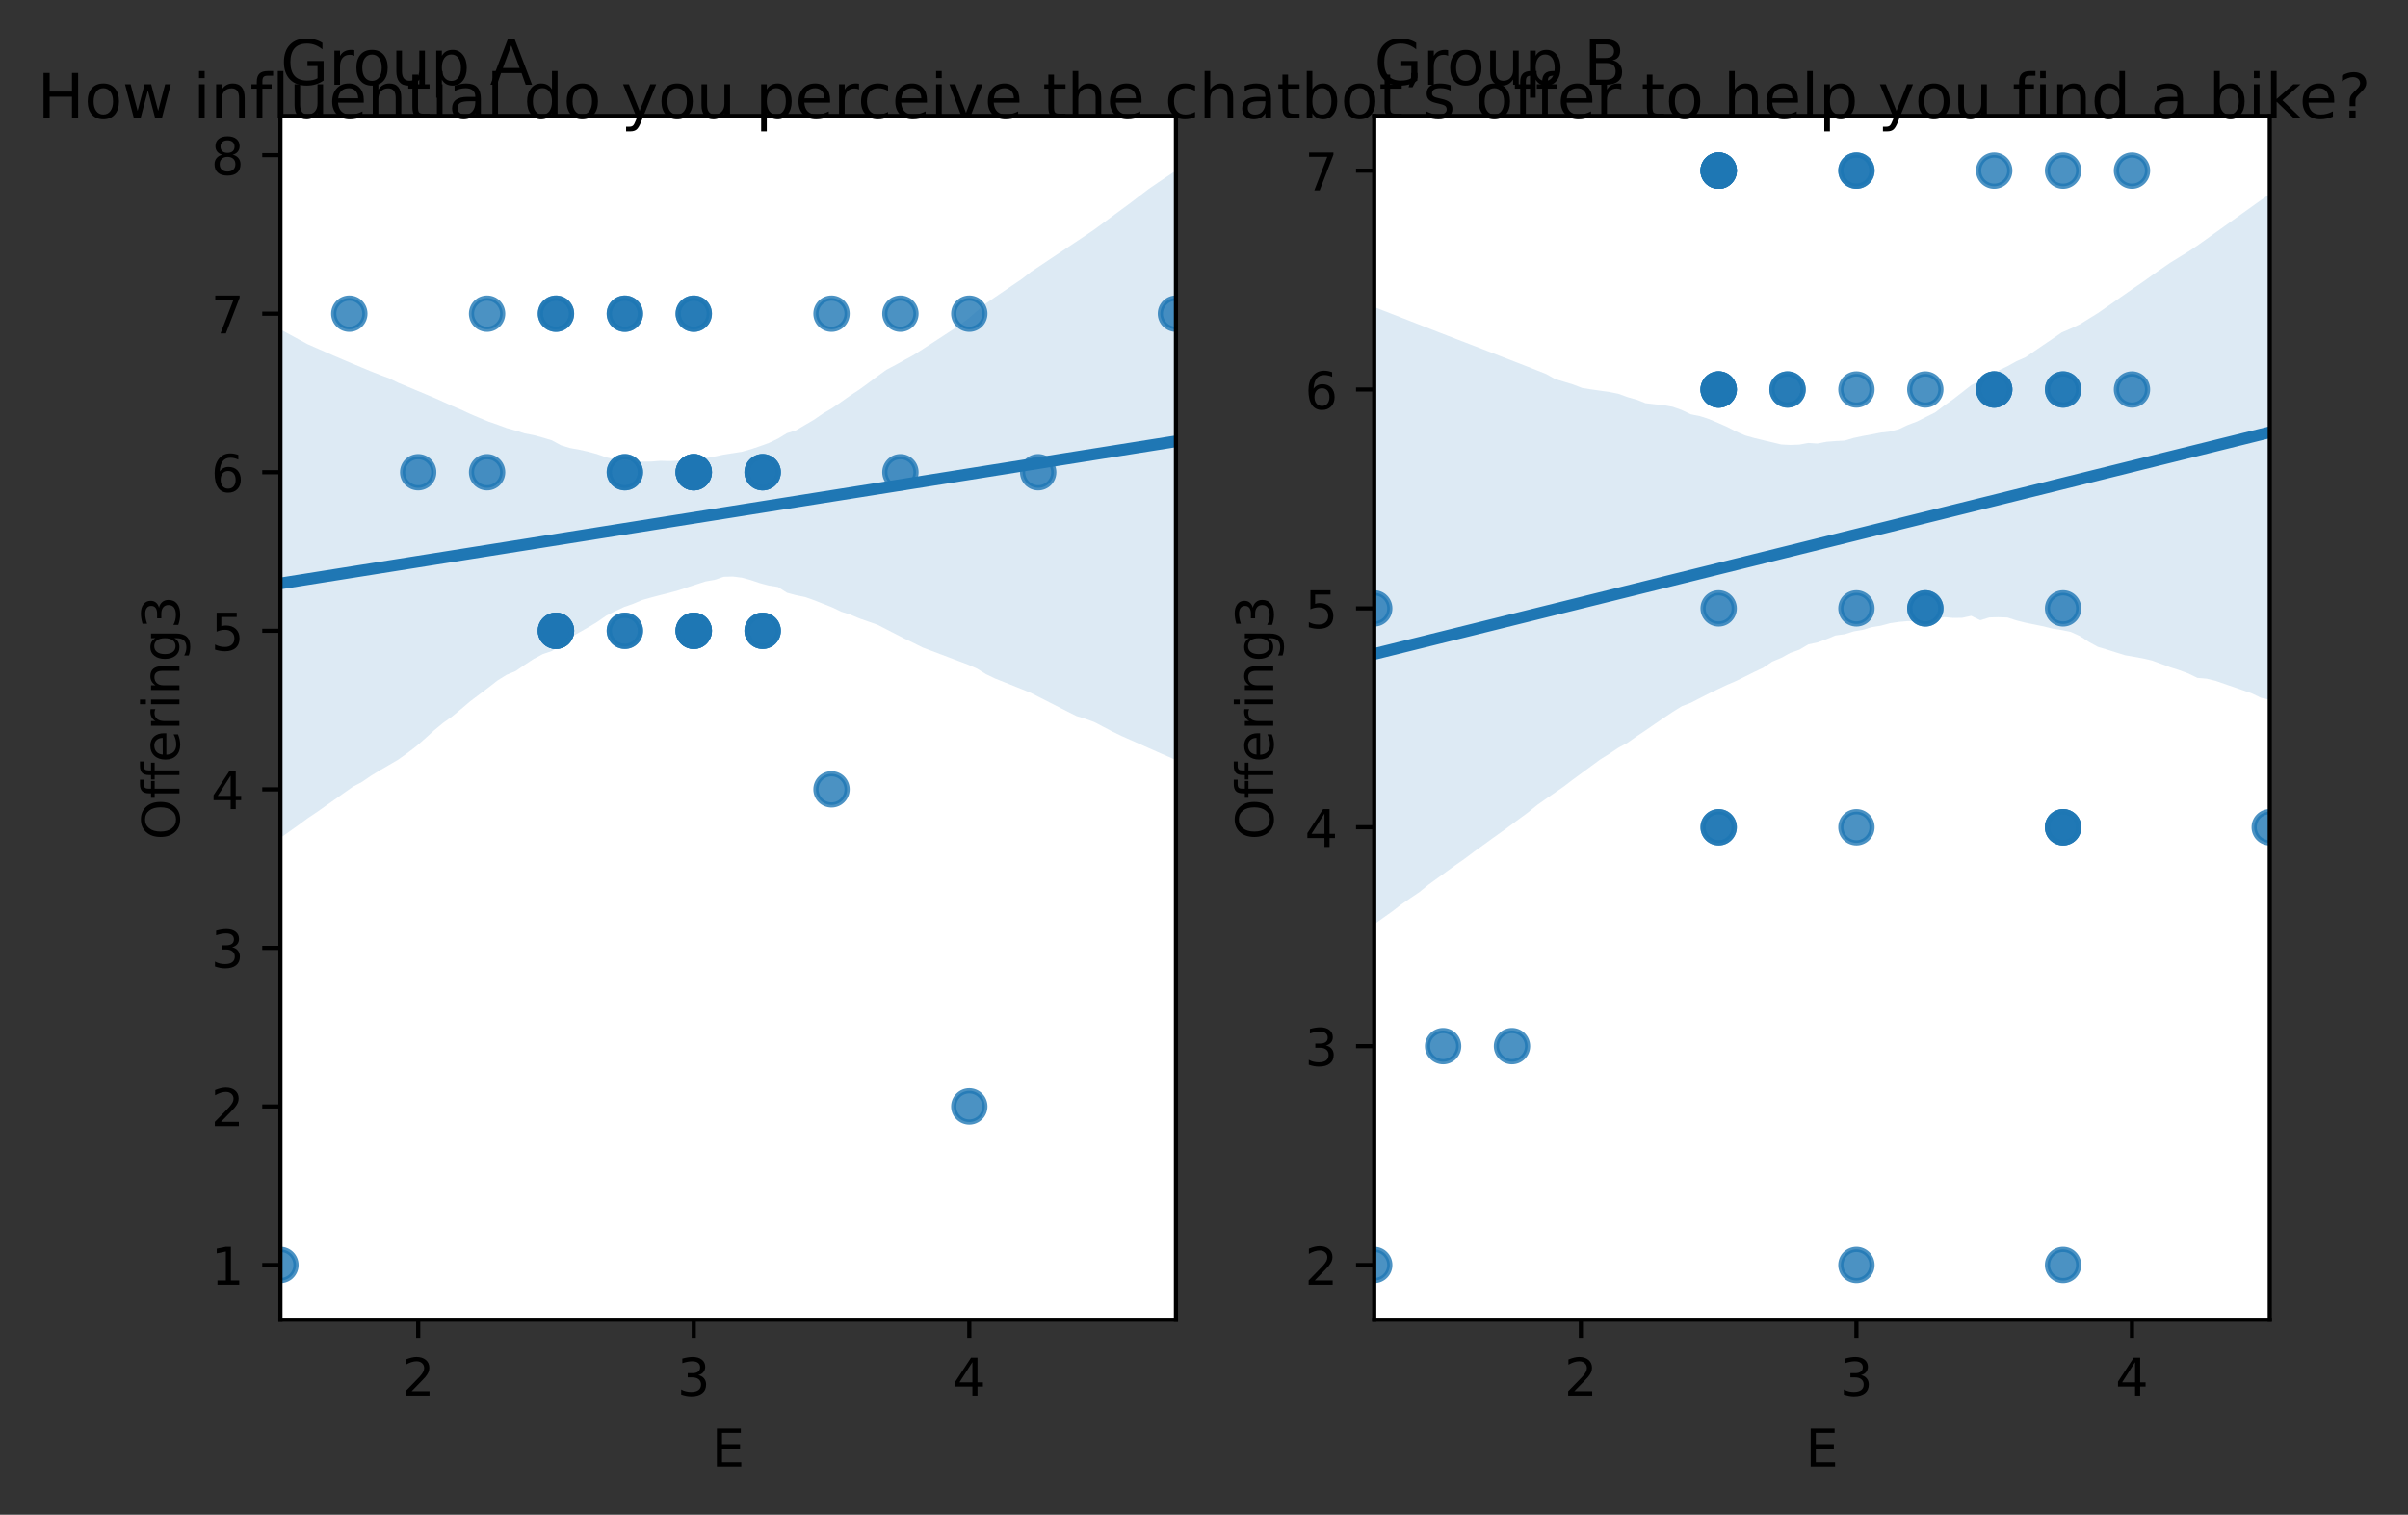 <?xml version="1.0" encoding="utf-8" standalone="no"?>
<!DOCTYPE svg PUBLIC "-//W3C//DTD SVG 1.1//EN"
  "http://www.w3.org/Graphics/SVG/1.1/DTD/svg11.dtd">
<!-- Created with matplotlib (https://matplotlib.org/) -->
<svg height="291.674pt" version="1.1" viewBox="0 0 463.637 291.674" width="463.637pt" xmlns="http://www.w3.org/2000/svg" xmlns:xlink="http://www.w3.org/1999/xlink">
 <rect x="0" y="0" width="463.637" height="291.674" fill="#333333" stroke="none"/>
 <defs>
  <style type="text/css">*{stroke-linecap:butt;stroke-linejoin:round;}</style>
 </defs>
 <g id="figure_1">
  <g id="patch_1">
   <path d="M 0 291.674 
L 463.637 291.674 
L 463.637 0 
L 0 0 
z
" style="fill:none;"/>
  </g>
  <g id="axes_1">
   <g id="patch_2">
    <path d="M 53.993 254.118 
L 226.418 254.118 
L 226.418 22.318 
L 53.993 22.318 
z
" style="fill:#ffffff;"/>
   </g>
   <g id="PathCollection_1">
    <defs>
     <path d="M 0 3 
C 0.796 3 1.559 2.684 2.121 2.121 
C 2.684 1.559 3 0.796 3 0 
C 3 -0.796 2.684 -1.559 2.121 -2.121 
C 1.559 -2.684 0.796 -3 0 -3 
C -0.796 -3 -1.559 -2.684 -2.121 -2.121 
C -2.684 -1.559 -3 -0.796 -3 0 
C -3 0.796 -2.684 1.559 -2.121 2.121 
C -1.559 2.684 -0.796 3 0 3 
z
" id="m614c3cf77a" style="stroke:#1f77b4;stroke-opacity:0.8;"/>
    </defs>
    <g clip-path="url(#p52ee1a70bd)">
     <use style="fill:#1f77b4;fill-opacity:0.8;stroke:#1f77b4;stroke-opacity:0.8;" x="160.101" xlink:href="#m614c3cf77a" y="151.991"/>
     <use style="fill:#1f77b4;fill-opacity:0.8;stroke:#1f77b4;stroke-opacity:0.8;" x="80.52" xlink:href="#m614c3cf77a" y="90.931"/>
     <use style="fill:#1f77b4;fill-opacity:0.8;stroke:#1f77b4;stroke-opacity:0.8;" x="93.784" xlink:href="#m614c3cf77a" y="60.401"/>
     <use style="fill:#1f77b4;fill-opacity:0.8;stroke:#1f77b4;stroke-opacity:0.8;" x="160.101" xlink:href="#m614c3cf77a" y="60.401"/>
     <use style="fill:#1f77b4;fill-opacity:0.8;stroke:#1f77b4;stroke-opacity:0.8;" x="186.628" xlink:href="#m614c3cf77a" y="213.052"/>
     <use style="fill:#1f77b4;fill-opacity:0.8;stroke:#1f77b4;stroke-opacity:0.8;" x="146.838" xlink:href="#m614c3cf77a" y="90.931"/>
     <use style="fill:#1f77b4;fill-opacity:0.8;stroke:#1f77b4;stroke-opacity:0.8;" x="199.892" xlink:href="#m614c3cf77a" y="90.931"/>
     <use style="fill:#1f77b4;fill-opacity:0.8;stroke:#1f77b4;stroke-opacity:0.8;" x="146.838" xlink:href="#m614c3cf77a" y="121.461"/>
     <use style="fill:#1f77b4;fill-opacity:0.8;stroke:#1f77b4;stroke-opacity:0.8;" x="93.784" xlink:href="#m614c3cf77a" y="90.931"/>
     <use style="fill:#1f77b4;fill-opacity:0.8;stroke:#1f77b4;stroke-opacity:0.8;" x="133.574" xlink:href="#m614c3cf77a" y="121.461"/>
     <use style="fill:#1f77b4;fill-opacity:0.8;stroke:#1f77b4;stroke-opacity:0.8;" x="133.574" xlink:href="#m614c3cf77a" y="60.401"/>
     <use style="fill:#1f77b4;fill-opacity:0.8;stroke:#1f77b4;stroke-opacity:0.8;" x="186.628" xlink:href="#m614c3cf77a" y="60.401"/>
     <use style="fill:#1f77b4;fill-opacity:0.8;stroke:#1f77b4;stroke-opacity:0.8;" x="107.047" xlink:href="#m614c3cf77a" y="60.401"/>
     <use style="fill:#1f77b4;fill-opacity:0.8;stroke:#1f77b4;stroke-opacity:0.8;" x="146.838" xlink:href="#m614c3cf77a" y="90.931"/>
     <use style="fill:#1f77b4;fill-opacity:0.8;stroke:#1f77b4;stroke-opacity:0.8;" x="146.838" xlink:href="#m614c3cf77a" y="121.461"/>
     <use style="fill:#1f77b4;fill-opacity:0.8;stroke:#1f77b4;stroke-opacity:0.8;" x="173.365" xlink:href="#m614c3cf77a" y="90.931"/>
     <use style="fill:#1f77b4;fill-opacity:0.8;stroke:#1f77b4;stroke-opacity:0.8;" x="133.574" xlink:href="#m614c3cf77a" y="121.461"/>
     <use style="fill:#1f77b4;fill-opacity:0.8;stroke:#1f77b4;stroke-opacity:0.8;" x="120.311" xlink:href="#m614c3cf77a" y="60.401"/>
     <use style="fill:#1f77b4;fill-opacity:0.8;stroke:#1f77b4;stroke-opacity:0.8;" x="173.365" xlink:href="#m614c3cf77a" y="60.401"/>
     <use style="fill:#1f77b4;fill-opacity:0.8;stroke:#1f77b4;stroke-opacity:0.8;" x="53.993" xlink:href="#m614c3cf77a" y="243.582"/>
     <use style="fill:#1f77b4;fill-opacity:0.8;stroke:#1f77b4;stroke-opacity:0.8;" x="107.047" xlink:href="#m614c3cf77a" y="121.461"/>
     <use style="fill:#1f77b4;fill-opacity:0.8;stroke:#1f77b4;stroke-opacity:0.8;" x="226.418" xlink:href="#m614c3cf77a" y="60.401"/>
     <use style="fill:#1f77b4;fill-opacity:0.8;stroke:#1f77b4;stroke-opacity:0.8;" x="133.574" xlink:href="#m614c3cf77a" y="90.931"/>
     <use style="fill:#1f77b4;fill-opacity:0.8;stroke:#1f77b4;stroke-opacity:0.8;" x="133.574" xlink:href="#m614c3cf77a" y="90.931"/>
     <use style="fill:#1f77b4;fill-opacity:0.8;stroke:#1f77b4;stroke-opacity:0.8;" x="133.574" xlink:href="#m614c3cf77a" y="60.401"/>
     <use style="fill:#1f77b4;fill-opacity:0.8;stroke:#1f77b4;stroke-opacity:0.8;" x="133.574" xlink:href="#m614c3cf77a" y="121.461"/>
     <use style="fill:#1f77b4;fill-opacity:0.8;stroke:#1f77b4;stroke-opacity:0.8;" x="120.311" xlink:href="#m614c3cf77a" y="60.401"/>
     <use style="fill:#1f77b4;fill-opacity:0.8;stroke:#1f77b4;stroke-opacity:0.8;" x="107.047" xlink:href="#m614c3cf77a" y="121.461"/>
     <use style="fill:#1f77b4;fill-opacity:0.8;stroke:#1f77b4;stroke-opacity:0.8;" x="120.311" xlink:href="#m614c3cf77a" y="90.931"/>
     <use style="fill:#1f77b4;fill-opacity:0.8;stroke:#1f77b4;stroke-opacity:0.8;" x="133.574" xlink:href="#m614c3cf77a" y="90.931"/>
     <use style="fill:#1f77b4;fill-opacity:0.8;stroke:#1f77b4;stroke-opacity:0.8;" x="133.574" xlink:href="#m614c3cf77a" y="121.461"/>
     <use style="fill:#1f77b4;fill-opacity:0.8;stroke:#1f77b4;stroke-opacity:0.8;" x="107.047" xlink:href="#m614c3cf77a" y="60.401"/>
     <use style="fill:#1f77b4;fill-opacity:0.8;stroke:#1f77b4;stroke-opacity:0.8;" x="146.838" xlink:href="#m614c3cf77a" y="90.931"/>
     <use style="fill:#1f77b4;fill-opacity:0.8;stroke:#1f77b4;stroke-opacity:0.8;" x="146.838" xlink:href="#m614c3cf77a" y="121.461"/>
     <use style="fill:#1f77b4;fill-opacity:0.8;stroke:#1f77b4;stroke-opacity:0.8;" x="120.311" xlink:href="#m614c3cf77a" y="121.461"/>
     <use style="fill:#1f77b4;fill-opacity:0.8;stroke:#1f77b4;stroke-opacity:0.8;" x="120.311" xlink:href="#m614c3cf77a" y="121.461"/>
     <use style="fill:#1f77b4;fill-opacity:0.8;stroke:#1f77b4;stroke-opacity:0.8;" x="107.047" xlink:href="#m614c3cf77a" y="121.461"/>
     <use style="fill:#1f77b4;fill-opacity:0.8;stroke:#1f77b4;stroke-opacity:0.8;" x="133.574" xlink:href="#m614c3cf77a" y="90.931"/>
     <use style="fill:#1f77b4;fill-opacity:0.8;stroke:#1f77b4;stroke-opacity:0.8;" x="120.311" xlink:href="#m614c3cf77a" y="90.931"/>
     <use style="fill:#1f77b4;fill-opacity:0.8;stroke:#1f77b4;stroke-opacity:0.8;" x="107.047" xlink:href="#m614c3cf77a" y="121.461"/>
     <use style="fill:#1f77b4;fill-opacity:0.8;stroke:#1f77b4;stroke-opacity:0.8;" x="67.257" xlink:href="#m614c3cf77a" y="60.401"/>
    </g>
   </g>
   <g id="PolyCollection_1">
    <path clip-path="url(#p52ee1a70bd)" d="M 53.993 63.428 
L 53.993 161.332 
L 55.735 160.097 
L 57.477 158.86 
L 59.218 157.569 
L 60.96 156.404 
L 62.702 155.177 
L 64.443 153.951 
L 66.185 152.724 
L 67.927 151.491 
L 69.668 150.577 
L 71.41 149.384 
L 73.152 148.318 
L 74.893 147.31 
L 76.635 146.291 
L 78.377 145.047 
L 80.118 143.721 
L 81.86 142.202 
L 83.602 140.62 
L 85.343 139.178 
L 87.085 137.941 
L 88.827 136.491 
L 90.568 135.01 
L 92.31 133.701 
L 94.052 132.39 
L 95.793 131.031 
L 97.535 129.945 
L 99.277 129.221 
L 101.018 128.02 
L 102.76 126.879 
L 104.502 125.956 
L 106.243 125.365 
L 107.985 124.229 
L 109.727 122.787 
L 111.468 121.815 
L 113.21 120.825 
L 114.952 119.777 
L 116.693 118.566 
L 118.435 117.696 
L 120.177 116.874 
L 121.918 116.264 
L 123.66 115.529 
L 125.402 115.043 
L 127.143 114.583 
L 128.885 114.144 
L 130.627 113.664 
L 132.368 113.083 
L 134.11 112.522 
L 135.852 111.957 
L 137.593 111.654 
L 139.335 111.063 
L 141.077 111.009 
L 142.818 111.23 
L 144.56 111.7 
L 146.302 112.289 
L 148.043 112.749 
L 149.785 113.023 
L 151.527 114.133 
L 153.268 114.605 
L 155.01 114.957 
L 156.752 115.573 
L 158.493 116.263 
L 160.235 116.951 
L 161.977 117.786 
L 163.718 118.338 
L 165.46 119.073 
L 167.202 119.682 
L 168.943 120.293 
L 170.685 121.184 
L 172.427 122.083 
L 174.168 122.977 
L 175.91 123.809 
L 177.652 124.677 
L 179.393 125.338 
L 181.135 125.996 
L 182.877 126.655 
L 184.618 127.313 
L 186.36 127.969 
L 188.102 128.732 
L 189.843 129.811 
L 191.585 130.647 
L 193.327 131.344 
L 195.068 132.04 
L 196.81 132.735 
L 198.552 133.454 
L 200.293 134.342 
L 202.035 135.23 
L 203.777 136.118 
L 205.518 137.006 
L 207.26 137.88 
L 209.002 138.417 
L 210.743 139.058 
L 212.485 139.972 
L 214.227 140.887 
L 215.968 141.728 
L 217.71 142.501 
L 219.452 143.274 
L 221.193 144.045 
L 222.935 144.814 
L 224.677 145.584 
L 226.418 146.354 
L 226.418 32.854 
L 226.418 32.854 
L 224.677 34.005 
L 222.935 35.176 
L 221.193 36.366 
L 219.452 37.691 
L 217.71 39.03 
L 215.968 40.314 
L 214.227 41.598 
L 212.485 42.882 
L 210.743 44.162 
L 209.002 45.348 
L 207.26 46.513 
L 205.518 47.668 
L 203.777 48.824 
L 202.035 49.986 
L 200.293 51.148 
L 198.552 52.31 
L 196.81 53.665 
L 195.068 54.85 
L 193.327 56.036 
L 191.585 57.221 
L 189.843 58.414 
L 188.102 59.906 
L 186.36 61.406 
L 184.618 62.7 
L 182.877 63.836 
L 181.135 64.972 
L 179.393 66.108 
L 177.652 67.244 
L 175.91 68.353 
L 174.168 69.301 
L 172.427 70.273 
L 170.685 71.188 
L 168.943 72.443 
L 167.202 73.737 
L 165.46 75.009 
L 163.718 76.151 
L 161.977 77.382 
L 160.235 78.574 
L 158.493 79.603 
L 156.752 80.805 
L 155.01 81.825 
L 153.268 82.861 
L 151.527 83.403 
L 149.785 84.462 
L 148.043 85.293 
L 146.302 85.922 
L 144.56 86.508 
L 142.818 86.998 
L 141.077 87.267 
L 139.335 87.545 
L 137.593 87.901 
L 135.852 88.222 
L 134.11 88.392 
L 132.368 88.56 
L 130.627 88.7 
L 128.885 88.773 
L 127.143 88.728 
L 125.402 88.872 
L 123.66 88.883 
L 121.918 88.95 
L 120.177 88.673 
L 118.435 88.428 
L 116.693 88.06 
L 114.952 87.441 
L 113.21 86.966 
L 111.468 86.578 
L 109.727 86.269 
L 107.985 85.73 
L 106.243 84.778 
L 104.502 84.259 
L 102.76 83.788 
L 101.018 83.446 
L 99.277 82.908 
L 97.535 82.424 
L 95.793 81.78 
L 94.052 81.175 
L 92.31 80.459 
L 90.568 79.718 
L 88.827 78.901 
L 87.085 78.17 
L 85.343 77.377 
L 83.602 76.599 
L 81.86 75.867 
L 80.118 75.137 
L 78.377 74.409 
L 76.635 73.683 
L 74.893 72.826 
L 73.152 72.181 
L 71.41 71.496 
L 69.668 70.774 
L 67.927 70.042 
L 66.185 69.309 
L 64.443 68.56 
L 62.702 67.796 
L 60.96 67.033 
L 59.218 66.27 
L 57.477 65.323 
L 55.735 64.376 
L 53.993 63.428 
z
" style="fill:#1f77b4;fill-opacity:0.15;"/>
   </g>
   <g id="matplotlib.axis_1">
    <g id="xtick_1">
     <g id="line2d_1">
      <defs>
       <path d="M 0 0 
L 0 3.5 
" id="m3bb482b2cb" style="stroke:#000000;stroke-width:0.8;"/>
      </defs>
      <g>
       <use style="stroke:#000000;stroke-width:0.8;" x="80.52" xlink:href="#m3bb482b2cb" y="254.118"/>
      </g>
     </g>
     <g id="text_1">
      <!-- 2 -->
      <g transform="translate(77.339 268.717)scale(0.1 -0.1)">
       <defs>
        <path d="M 19.188 8.297 
L 53.609 8.297 
L 53.609 0 
L 7.328 0 
L 7.328 8.297 
Q 12.938 14.109 22.625 23.891 
Q 32.328 33.688 34.812 36.531 
Q 39.547 41.844 41.422 45.531 
Q 43.312 49.219 43.312 52.781 
Q 43.312 58.594 39.234 62.25 
Q 35.156 65.922 28.609 65.922 
Q 23.969 65.922 18.812 64.312 
Q 13.672 62.703 7.812 59.422 
L 7.812 69.391 
Q 13.766 71.781 18.938 73 
Q 24.125 74.219 28.422 74.219 
Q 39.75 74.219 46.484 68.547 
Q 53.219 62.891 53.219 53.422 
Q 53.219 48.922 51.531 44.891 
Q 49.859 40.875 45.406 35.406 
Q 44.188 33.984 37.641 27.219 
Q 31.109 20.453 19.188 8.297 
z
" id="DejaVuSans-50"/>
       </defs>
       <use xlink:href="#DejaVuSans-50"/>
      </g>
     </g>
    </g>
    <g id="xtick_2">
     <g id="line2d_2">
      <g>
       <use style="stroke:#000000;stroke-width:0.8;" x="133.574" xlink:href="#m3bb482b2cb" y="254.118"/>
      </g>
     </g>
     <g id="text_2">
      <!-- 3 -->
      <g transform="translate(130.393 268.717)scale(0.1 -0.1)">
       <defs>
        <path d="M 40.578 39.312 
Q 47.656 37.797 51.625 33 
Q 55.609 28.219 55.609 21.188 
Q 55.609 10.406 48.188 4.484 
Q 40.766 -1.422 27.094 -1.422 
Q 22.516 -1.422 17.656 -0.516 
Q 12.797 0.391 7.625 2.203 
L 7.625 11.719 
Q 11.719 9.328 16.594 8.109 
Q 21.484 6.891 26.812 6.891 
Q 36.078 6.891 40.938 10.547 
Q 45.797 14.203 45.797 21.188 
Q 45.797 27.641 41.281 31.266 
Q 36.766 34.906 28.719 34.906 
L 20.219 34.906 
L 20.219 43.016 
L 29.109 43.016 
Q 36.375 43.016 40.234 45.922 
Q 44.094 48.828 44.094 54.297 
Q 44.094 59.906 40.109 62.906 
Q 36.141 65.922 28.719 65.922 
Q 24.656 65.922 20.016 65.031 
Q 15.375 64.156 9.812 62.312 
L 9.812 71.094 
Q 15.438 72.656 20.344 73.438 
Q 25.25 74.219 29.594 74.219 
Q 40.828 74.219 47.359 69.109 
Q 53.906 64.016 53.906 55.328 
Q 53.906 49.266 50.438 45.094 
Q 46.969 40.922 40.578 39.312 
z
" id="DejaVuSans-51"/>
       </defs>
       <use xlink:href="#DejaVuSans-51"/>
      </g>
     </g>
    </g>
    <g id="xtick_3">
     <g id="line2d_3">
      <g>
       <use style="stroke:#000000;stroke-width:0.8;" x="186.628" xlink:href="#m3bb482b2cb" y="254.118"/>
      </g>
     </g>
     <g id="text_3">
      <!-- 4 -->
      <g transform="translate(183.447 268.717)scale(0.1 -0.1)">
       <defs>
        <path d="M 37.797 64.312 
L 12.891 25.391 
L 37.797 25.391 
z
M 35.203 72.906 
L 47.609 72.906 
L 47.609 25.391 
L 58.016 25.391 
L 58.016 17.188 
L 47.609 17.188 
L 47.609 0 
L 37.797 0 
L 37.797 17.188 
L 4.891 17.188 
L 4.891 26.703 
z
" id="DejaVuSans-52"/>
       </defs>
       <use xlink:href="#DejaVuSans-52"/>
      </g>
     </g>
    </g>
    <g id="text_4">
     <!-- E -->
     <g transform="translate(137.047 282.395)scale(0.1 -0.1)">
      <defs>
       <path d="M 9.812 72.906 
L 55.906 72.906 
L 55.906 64.594 
L 19.672 64.594 
L 19.672 43.016 
L 54.391 43.016 
L 54.391 34.719 
L 19.672 34.719 
L 19.672 8.297 
L 56.781 8.297 
L 56.781 0 
L 9.812 0 
z
" id="DejaVuSans-69"/>
      </defs>
      <use xlink:href="#DejaVuSans-69"/>
     </g>
    </g>
   </g>
   <g id="matplotlib.axis_2">
    <g id="ytick_1">
     <g id="line2d_4">
      <defs>
       <path d="M 0 0 
L -3.5 0 
" id="m29b4e1530c" style="stroke:#000000;stroke-width:0.8;"/>
      </defs>
      <g>
       <use style="stroke:#000000;stroke-width:0.8;" x="53.993" xlink:href="#m29b4e1530c" y="243.582"/>
      </g>
     </g>
     <g id="text_5">
      <!-- 1 -->
      <g transform="translate(40.631 247.381)scale(0.1 -0.1)">
       <defs>
        <path d="M 12.406 8.297 
L 28.516 8.297 
L 28.516 63.922 
L 10.984 60.406 
L 10.984 69.391 
L 28.422 72.906 
L 38.281 72.906 
L 38.281 8.297 
L 54.391 8.297 
L 54.391 0 
L 12.406 0 
z
" id="DejaVuSans-49"/>
       </defs>
       <use xlink:href="#DejaVuSans-49"/>
      </g>
     </g>
    </g>
    <g id="ytick_2">
     <g id="line2d_5">
      <g>
       <use style="stroke:#000000;stroke-width:0.8;" x="53.993" xlink:href="#m29b4e1530c" y="213.052"/>
      </g>
     </g>
     <g id="text_6">
      <!-- 2 -->
      <g transform="translate(40.631 216.851)scale(0.1 -0.1)">
       <use xlink:href="#DejaVuSans-50"/>
      </g>
     </g>
    </g>
    <g id="ytick_3">
     <g id="line2d_6">
      <g>
       <use style="stroke:#000000;stroke-width:0.8;" x="53.993" xlink:href="#m29b4e1530c" y="182.522"/>
      </g>
     </g>
     <g id="text_7">
      <!-- 3 -->
      <g transform="translate(40.631 186.321)scale(0.1 -0.1)">
       <use xlink:href="#DejaVuSans-51"/>
      </g>
     </g>
    </g>
    <g id="ytick_4">
     <g id="line2d_7">
      <g>
       <use style="stroke:#000000;stroke-width:0.8;" x="53.993" xlink:href="#m29b4e1530c" y="151.991"/>
      </g>
     </g>
     <g id="text_8">
      <!-- 4 -->
      <g transform="translate(40.631 155.791)scale(0.1 -0.1)">
       <use xlink:href="#DejaVuSans-52"/>
      </g>
     </g>
    </g>
    <g id="ytick_5">
     <g id="line2d_8">
      <g>
       <use style="stroke:#000000;stroke-width:0.8;" x="53.993" xlink:href="#m29b4e1530c" y="121.461"/>
      </g>
     </g>
     <g id="text_9">
      <!-- 5 -->
      <g transform="translate(40.631 125.261)scale(0.1 -0.1)">
       <defs>
        <path d="M 10.797 72.906 
L 49.516 72.906 
L 49.516 64.594 
L 19.828 64.594 
L 19.828 46.734 
Q 21.969 47.469 24.109 47.828 
Q 26.266 48.188 28.422 48.188 
Q 40.625 48.188 47.75 41.5 
Q 54.891 34.812 54.891 23.391 
Q 54.891 11.625 47.562 5.094 
Q 40.234 -1.422 26.906 -1.422 
Q 22.312 -1.422 17.547 -0.641 
Q 12.797 0.141 7.719 1.703 
L 7.719 11.625 
Q 12.109 9.234 16.797 8.062 
Q 21.484 6.891 26.703 6.891 
Q 35.156 6.891 40.078 11.328 
Q 45.016 15.766 45.016 23.391 
Q 45.016 31 40.078 35.438 
Q 35.156 39.891 26.703 39.891 
Q 22.75 39.891 18.812 39.016 
Q 14.891 38.141 10.797 36.281 
z
" id="DejaVuSans-53"/>
       </defs>
       <use xlink:href="#DejaVuSans-53"/>
      </g>
     </g>
    </g>
    <g id="ytick_6">
     <g id="line2d_9">
      <g>
       <use style="stroke:#000000;stroke-width:0.8;" x="53.993" xlink:href="#m29b4e1530c" y="90.931"/>
      </g>
     </g>
     <g id="text_10">
      <!-- 6 -->
      <g transform="translate(40.631 94.73)scale(0.1 -0.1)">
       <defs>
        <path d="M 33.016 40.375 
Q 26.375 40.375 22.484 35.828 
Q 18.609 31.297 18.609 23.391 
Q 18.609 15.531 22.484 10.953 
Q 26.375 6.391 33.016 6.391 
Q 39.656 6.391 43.531 10.953 
Q 47.406 15.531 47.406 23.391 
Q 47.406 31.297 43.531 35.828 
Q 39.656 40.375 33.016 40.375 
z
M 52.594 71.297 
L 52.594 62.312 
Q 48.875 64.062 45.094 64.984 
Q 41.312 65.922 37.594 65.922 
Q 27.828 65.922 22.672 59.328 
Q 17.531 52.734 16.797 39.406 
Q 19.672 43.656 24.016 45.922 
Q 28.375 48.188 33.594 48.188 
Q 44.578 48.188 50.953 41.516 
Q 57.328 34.859 57.328 23.391 
Q 57.328 12.156 50.688 5.359 
Q 44.047 -1.422 33.016 -1.422 
Q 20.359 -1.422 13.672 8.266 
Q 6.984 17.969 6.984 36.375 
Q 6.984 53.656 15.188 63.938 
Q 23.391 74.219 37.203 74.219 
Q 40.922 74.219 44.703 73.484 
Q 48.484 72.75 52.594 71.297 
z
" id="DejaVuSans-54"/>
       </defs>
       <use xlink:href="#DejaVuSans-54"/>
      </g>
     </g>
    </g>
    <g id="ytick_7">
     <g id="line2d_10">
      <g>
       <use style="stroke:#000000;stroke-width:0.8;" x="53.993" xlink:href="#m29b4e1530c" y="60.401"/>
      </g>
     </g>
     <g id="text_11">
      <!-- 7 -->
      <g transform="translate(40.631 64.2)scale(0.1 -0.1)">
       <defs>
        <path d="M 8.203 72.906 
L 55.078 72.906 
L 55.078 68.703 
L 28.609 0 
L 18.312 0 
L 43.219 64.594 
L 8.203 64.594 
z
" id="DejaVuSans-55"/>
       </defs>
       <use xlink:href="#DejaVuSans-55"/>
      </g>
     </g>
    </g>
    <g id="ytick_8">
     <g id="line2d_11">
      <g>
       <use style="stroke:#000000;stroke-width:0.8;" x="53.993" xlink:href="#m29b4e1530c" y="29.871"/>
      </g>
     </g>
     <g id="text_12">
      <!-- 8 -->
      <g transform="translate(40.631 33.67)scale(0.1 -0.1)">
       <defs>
        <path d="M 31.781 34.625 
Q 24.75 34.625 20.719 30.859 
Q 16.703 27.094 16.703 20.516 
Q 16.703 13.922 20.719 10.156 
Q 24.75 6.391 31.781 6.391 
Q 38.812 6.391 42.859 10.172 
Q 46.922 13.969 46.922 20.516 
Q 46.922 27.094 42.891 30.859 
Q 38.875 34.625 31.781 34.625 
z
M 21.922 38.812 
Q 15.578 40.375 12.031 44.719 
Q 8.5 49.078 8.5 55.328 
Q 8.5 64.062 14.719 69.141 
Q 20.953 74.219 31.781 74.219 
Q 42.672 74.219 48.875 69.141 
Q 55.078 64.062 55.078 55.328 
Q 55.078 49.078 51.531 44.719 
Q 48 40.375 41.703 38.812 
Q 48.828 37.156 52.797 32.312 
Q 56.781 27.484 56.781 20.516 
Q 56.781 9.906 50.312 4.234 
Q 43.844 -1.422 31.781 -1.422 
Q 19.734 -1.422 13.25 4.234 
Q 6.781 9.906 6.781 20.516 
Q 6.781 27.484 10.781 32.312 
Q 14.797 37.156 21.922 38.812 
z
M 18.312 54.391 
Q 18.312 48.734 21.844 45.562 
Q 25.391 42.391 31.781 42.391 
Q 38.141 42.391 41.719 45.562 
Q 45.312 48.734 45.312 54.391 
Q 45.312 60.062 41.719 63.234 
Q 38.141 66.406 31.781 66.406 
Q 25.391 66.406 21.844 63.234 
Q 18.312 60.062 18.312 54.391 
z
" id="DejaVuSans-56"/>
       </defs>
       <use xlink:href="#DejaVuSans-56"/>
      </g>
     </g>
    </g>
    <g id="text_13">
     <!-- Offering3 -->
     <g transform="translate(34.551 161.72)rotate(-90)scale(0.1 -0.1)">
      <defs>
       <path d="M 39.406 66.219 
Q 28.656 66.219 22.328 58.203 
Q 16.016 50.203 16.016 36.375 
Q 16.016 22.609 22.328 14.594 
Q 28.656 6.594 39.406 6.594 
Q 50.141 6.594 56.422 14.594 
Q 62.703 22.609 62.703 36.375 
Q 62.703 50.203 56.422 58.203 
Q 50.141 66.219 39.406 66.219 
z
M 39.406 74.219 
Q 54.734 74.219 63.906 63.938 
Q 73.094 53.656 73.094 36.375 
Q 73.094 19.141 63.906 8.859 
Q 54.734 -1.422 39.406 -1.422 
Q 24.031 -1.422 14.812 8.828 
Q 5.609 19.094 5.609 36.375 
Q 5.609 53.656 14.812 63.938 
Q 24.031 74.219 39.406 74.219 
z
" id="DejaVuSans-79"/>
       <path d="M 37.109 75.984 
L 37.109 68.5 
L 28.516 68.5 
Q 23.688 68.5 21.797 66.547 
Q 19.922 64.594 19.922 59.516 
L 19.922 54.688 
L 34.719 54.688 
L 34.719 47.703 
L 19.922 47.703 
L 19.922 0 
L 10.891 0 
L 10.891 47.703 
L 2.297 47.703 
L 2.297 54.688 
L 10.891 54.688 
L 10.891 58.5 
Q 10.891 67.625 15.141 71.797 
Q 19.391 75.984 28.609 75.984 
z
" id="DejaVuSans-102"/>
       <path d="M 56.203 29.594 
L 56.203 25.203 
L 14.891 25.203 
Q 15.484 15.922 20.484 11.062 
Q 25.484 6.203 34.422 6.203 
Q 39.594 6.203 44.453 7.469 
Q 49.312 8.734 54.109 11.281 
L 54.109 2.781 
Q 49.266 0.734 44.188 -0.344 
Q 39.109 -1.422 33.891 -1.422 
Q 20.797 -1.422 13.156 6.188 
Q 5.516 13.812 5.516 26.812 
Q 5.516 40.234 12.766 48.109 
Q 20.016 56 32.328 56 
Q 43.359 56 49.781 48.891 
Q 56.203 41.797 56.203 29.594 
z
M 47.219 32.234 
Q 47.125 39.594 43.094 43.984 
Q 39.062 48.391 32.422 48.391 
Q 24.906 48.391 20.391 44.141 
Q 15.875 39.891 15.188 32.172 
z
" id="DejaVuSans-101"/>
       <path d="M 41.109 46.297 
Q 39.594 47.172 37.812 47.578 
Q 36.031 48 33.891 48 
Q 26.266 48 22.188 43.047 
Q 18.109 38.094 18.109 28.812 
L 18.109 0 
L 9.078 0 
L 9.078 54.688 
L 18.109 54.688 
L 18.109 46.188 
Q 20.953 51.172 25.484 53.578 
Q 30.031 56 36.531 56 
Q 37.453 56 38.578 55.875 
Q 39.703 55.766 41.062 55.516 
z
" id="DejaVuSans-114"/>
       <path d="M 9.422 54.688 
L 18.406 54.688 
L 18.406 0 
L 9.422 0 
z
M 9.422 75.984 
L 18.406 75.984 
L 18.406 64.594 
L 9.422 64.594 
z
" id="DejaVuSans-105"/>
       <path d="M 54.891 33.016 
L 54.891 0 
L 45.906 0 
L 45.906 32.719 
Q 45.906 40.484 42.875 44.328 
Q 39.844 48.188 33.797 48.188 
Q 26.516 48.188 22.312 43.547 
Q 18.109 38.922 18.109 30.906 
L 18.109 0 
L 9.078 0 
L 9.078 54.688 
L 18.109 54.688 
L 18.109 46.188 
Q 21.344 51.125 25.703 53.562 
Q 30.078 56 35.797 56 
Q 45.219 56 50.047 50.172 
Q 54.891 44.344 54.891 33.016 
z
" id="DejaVuSans-110"/>
       <path d="M 45.406 27.984 
Q 45.406 37.75 41.375 43.109 
Q 37.359 48.484 30.078 48.484 
Q 22.859 48.484 18.828 43.109 
Q 14.797 37.75 14.797 27.984 
Q 14.797 18.266 18.828 12.891 
Q 22.859 7.516 30.078 7.516 
Q 37.359 7.516 41.375 12.891 
Q 45.406 18.266 45.406 27.984 
z
M 54.391 6.781 
Q 54.391 -7.172 48.188 -13.984 
Q 42 -20.797 29.203 -20.797 
Q 24.469 -20.797 20.266 -20.094 
Q 16.062 -19.391 12.109 -17.922 
L 12.109 -9.188 
Q 16.062 -11.328 19.922 -12.344 
Q 23.781 -13.375 27.781 -13.375 
Q 36.625 -13.375 41.016 -8.766 
Q 45.406 -4.156 45.406 5.172 
L 45.406 9.625 
Q 42.625 4.781 38.281 2.391 
Q 33.938 0 27.875 0 
Q 17.828 0 11.672 7.656 
Q 5.516 15.328 5.516 27.984 
Q 5.516 40.672 11.672 48.328 
Q 17.828 56 27.875 56 
Q 33.938 56 38.281 53.609 
Q 42.625 51.219 45.406 46.391 
L 45.406 54.688 
L 54.391 54.688 
z
" id="DejaVuSans-103"/>
      </defs>
      <use xlink:href="#DejaVuSans-79"/>
      <use x="78.711" xlink:href="#DejaVuSans-102"/>
      <use x="113.916" xlink:href="#DejaVuSans-102"/>
      <use x="149.121" xlink:href="#DejaVuSans-101"/>
      <use x="210.645" xlink:href="#DejaVuSans-114"/>
      <use x="251.758" xlink:href="#DejaVuSans-105"/>
      <use x="279.541" xlink:href="#DejaVuSans-110"/>
      <use x="342.92" xlink:href="#DejaVuSans-103"/>
      <use x="406.396" xlink:href="#DejaVuSans-51"/>
     </g>
    </g>
   </g>
   <g id="line2d_12">
    <path clip-path="url(#p52ee1a70bd)" d="M 53.993 112.345 
L 55.735 112.069 
L 57.477 111.792 
L 59.218 111.516 
L 60.96 111.239 
L 62.702 110.963 
L 64.443 110.687 
L 66.185 110.41 
L 67.927 110.134 
L 69.668 109.857 
L 71.41 109.581 
L 73.152 109.304 
L 74.893 109.028 
L 76.635 108.751 
L 78.377 108.475 
L 80.118 108.198 
L 81.86 107.922 
L 83.602 107.645 
L 85.343 107.369 
L 87.085 107.092 
L 88.827 106.816 
L 90.568 106.539 
L 92.31 106.263 
L 94.052 105.987 
L 95.793 105.71 
L 97.535 105.434 
L 99.277 105.157 
L 101.018 104.881 
L 102.76 104.604 
L 104.502 104.328 
L 106.243 104.051 
L 107.985 103.775 
L 109.727 103.498 
L 111.468 103.222 
L 113.21 102.945 
L 114.952 102.669 
L 116.693 102.392 
L 118.435 102.116 
L 120.177 101.839 
L 121.918 101.563 
L 123.66 101.287 
L 125.402 101.01 
L 127.143 100.734 
L 128.885 100.457 
L 130.627 100.181 
L 132.368 99.904 
L 134.11 99.628 
L 135.852 99.351 
L 137.593 99.075 
L 139.335 98.798 
L 141.077 98.522 
L 142.818 98.245 
L 144.56 97.969 
L 146.302 97.692 
L 148.043 97.416 
L 149.785 97.139 
L 151.527 96.863 
L 153.268 96.587 
L 155.01 96.31 
L 156.752 96.034 
L 158.493 95.757 
L 160.235 95.481 
L 161.977 95.204 
L 163.718 94.928 
L 165.46 94.651 
L 167.202 94.375 
L 168.943 94.098 
L 170.685 93.822 
L 172.427 93.545 
L 174.168 93.269 
L 175.91 92.992 
L 177.652 92.716 
L 179.393 92.439 
L 181.135 92.163 
L 182.877 91.887 
L 184.618 91.61 
L 186.36 91.334 
L 188.102 91.057 
L 189.843 90.781 
L 191.585 90.504 
L 193.327 90.228 
L 195.068 89.951 
L 196.81 89.675 
L 198.552 89.398 
L 200.293 89.122 
L 202.035 88.845 
L 203.777 88.569 
L 205.518 88.292 
L 207.26 88.016 
L 209.002 87.739 
L 210.743 87.463 
L 212.485 87.187 
L 214.227 86.91 
L 215.968 86.634 
L 217.71 86.357 
L 219.452 86.081 
L 221.193 85.804 
L 222.935 85.528 
L 224.677 85.251 
L 226.418 84.975 
" style="fill:none;stroke:#1f77b4;stroke-linecap:square;stroke-width:2.25;"/>
   </g>
   <g id="patch_3">
    <path d="M 53.993 254.118 
L 53.993 22.318 
" style="fill:none;stroke:#000000;stroke-linecap:square;stroke-linejoin:miter;stroke-width:0.8;"/>
   </g>
   <g id="patch_4">
    <path d="M 226.418 254.118 
L 226.418 22.318 
" style="fill:none;stroke:#000000;stroke-linecap:square;stroke-linejoin:miter;stroke-width:0.8;"/>
   </g>
   <g id="patch_5">
    <path d="M 53.993 254.118 
L 226.418 254.118 
" style="fill:none;stroke:#000000;stroke-linecap:square;stroke-linejoin:miter;stroke-width:0.8;"/>
   </g>
   <g id="patch_6">
    <path d="M 53.993 22.318 
L 226.418 22.318 
" style="fill:none;stroke:#000000;stroke-linecap:square;stroke-linejoin:miter;stroke-width:0.8;"/>
   </g>
   <g id="text_14">
    <!-- Group A -->
    <g transform="translate(53.993 16.318)scale(0.12 -0.12)">
     <defs>
      <path d="M 59.516 10.406 
L 59.516 29.984 
L 43.406 29.984 
L 43.406 38.094 
L 69.281 38.094 
L 69.281 6.781 
Q 63.578 2.734 56.688 0.656 
Q 49.812 -1.422 42 -1.422 
Q 24.906 -1.422 15.25 8.562 
Q 5.609 18.562 5.609 36.375 
Q 5.609 54.25 15.25 64.234 
Q 24.906 74.219 42 74.219 
Q 49.125 74.219 55.547 72.453 
Q 61.969 70.703 67.391 67.281 
L 67.391 56.781 
Q 61.922 61.422 55.766 63.766 
Q 49.609 66.109 42.828 66.109 
Q 29.438 66.109 22.719 58.641 
Q 16.016 51.172 16.016 36.375 
Q 16.016 21.625 22.719 14.156 
Q 29.438 6.688 42.828 6.688 
Q 48.047 6.688 52.141 7.594 
Q 56.25 8.5 59.516 10.406 
z
" id="DejaVuSans-71"/>
      <path d="M 30.609 48.391 
Q 23.391 48.391 19.188 42.75 
Q 14.984 37.109 14.984 27.297 
Q 14.984 17.484 19.156 11.844 
Q 23.344 6.203 30.609 6.203 
Q 37.797 6.203 41.984 11.859 
Q 46.188 17.531 46.188 27.297 
Q 46.188 37.016 41.984 42.703 
Q 37.797 48.391 30.609 48.391 
z
M 30.609 56 
Q 42.328 56 49.016 48.375 
Q 55.719 40.766 55.719 27.297 
Q 55.719 13.875 49.016 6.219 
Q 42.328 -1.422 30.609 -1.422 
Q 18.844 -1.422 12.172 6.219 
Q 5.516 13.875 5.516 27.297 
Q 5.516 40.766 12.172 48.375 
Q 18.844 56 30.609 56 
z
" id="DejaVuSans-111"/>
      <path d="M 8.5 21.578 
L 8.5 54.688 
L 17.484 54.688 
L 17.484 21.922 
Q 17.484 14.156 20.5 10.266 
Q 23.531 6.391 29.594 6.391 
Q 36.859 6.391 41.078 11.031 
Q 45.312 15.672 45.312 23.688 
L 45.312 54.688 
L 54.297 54.688 
L 54.297 0 
L 45.312 0 
L 45.312 8.406 
Q 42.047 3.422 37.719 1 
Q 33.406 -1.422 27.688 -1.422 
Q 18.266 -1.422 13.375 4.438 
Q 8.5 10.297 8.5 21.578 
z
M 31.109 56 
z
" id="DejaVuSans-117"/>
      <path d="M 18.109 8.203 
L 18.109 -20.797 
L 9.078 -20.797 
L 9.078 54.688 
L 18.109 54.688 
L 18.109 46.391 
Q 20.953 51.266 25.266 53.625 
Q 29.594 56 35.594 56 
Q 45.562 56 51.781 48.094 
Q 58.016 40.188 58.016 27.297 
Q 58.016 14.406 51.781 6.484 
Q 45.562 -1.422 35.594 -1.422 
Q 29.594 -1.422 25.266 0.953 
Q 20.953 3.328 18.109 8.203 
z
M 48.688 27.297 
Q 48.688 37.203 44.609 42.844 
Q 40.531 48.484 33.406 48.484 
Q 26.266 48.484 22.188 42.844 
Q 18.109 37.203 18.109 27.297 
Q 18.109 17.391 22.188 11.75 
Q 26.266 6.109 33.406 6.109 
Q 40.531 6.109 44.609 11.75 
Q 48.688 17.391 48.688 27.297 
z
" id="DejaVuSans-112"/>
      <path id="DejaVuSans-32"/>
      <path d="M 34.188 63.188 
L 20.797 26.906 
L 47.609 26.906 
z
M 28.609 72.906 
L 39.797 72.906 
L 67.578 0 
L 57.328 0 
L 50.688 18.703 
L 17.828 18.703 
L 11.188 0 
L 0.781 0 
z
" id="DejaVuSans-65"/>
     </defs>
     <use xlink:href="#DejaVuSans-71"/>
     <use x="77.49" xlink:href="#DejaVuSans-114"/>
     <use x="116.354" xlink:href="#DejaVuSans-111"/>
     <use x="177.535" xlink:href="#DejaVuSans-117"/>
     <use x="240.914" xlink:href="#DejaVuSans-112"/>
     <use x="304.391" xlink:href="#DejaVuSans-32"/>
     <use x="336.178" xlink:href="#DejaVuSans-65"/>
    </g>
   </g>
  </g>
  <g id="axes_2">
   <g id="patch_7">
    <path d="M 264.593 254.118 
L 437.018 254.118 
L 437.018 22.318 
L 264.593 22.318 
z
" style="fill:#ffffff;"/>
   </g>
   <g id="PathCollection_2">
    <g clip-path="url(#p7c373b8ac3)">
     <use style="fill:#1f77b4;fill-opacity:0.8;stroke:#1f77b4;stroke-opacity:0.8;" x="264.593" xlink:href="#m614c3cf77a" y="243.582"/>
     <use style="fill:#1f77b4;fill-opacity:0.8;stroke:#1f77b4;stroke-opacity:0.8;" x="277.857" xlink:href="#m614c3cf77a" y="201.436"/>
     <use style="fill:#1f77b4;fill-opacity:0.8;stroke:#1f77b4;stroke-opacity:0.8;" x="397.228" xlink:href="#m614c3cf77a" y="75"/>
     <use style="fill:#1f77b4;fill-opacity:0.8;stroke:#1f77b4;stroke-opacity:0.8;" x="357.438" xlink:href="#m614c3cf77a" y="32.854"/>
     <use style="fill:#1f77b4;fill-opacity:0.8;stroke:#1f77b4;stroke-opacity:0.8;" x="330.911" xlink:href="#m614c3cf77a" y="75"/>
     <use style="fill:#1f77b4;fill-opacity:0.8;stroke:#1f77b4;stroke-opacity:0.8;" x="397.228" xlink:href="#m614c3cf77a" y="117.145"/>
     <use style="fill:#1f77b4;fill-opacity:0.8;stroke:#1f77b4;stroke-opacity:0.8;" x="330.911" xlink:href="#m614c3cf77a" y="32.854"/>
     <use style="fill:#1f77b4;fill-opacity:0.8;stroke:#1f77b4;stroke-opacity:0.8;" x="357.438" xlink:href="#m614c3cf77a" y="243.582"/>
     <use style="fill:#1f77b4;fill-opacity:0.8;stroke:#1f77b4;stroke-opacity:0.8;" x="357.438" xlink:href="#m614c3cf77a" y="75"/>
     <use style="fill:#1f77b4;fill-opacity:0.8;stroke:#1f77b4;stroke-opacity:0.8;" x="383.965" xlink:href="#m614c3cf77a" y="32.854"/>
     <use style="fill:#1f77b4;fill-opacity:0.8;stroke:#1f77b4;stroke-opacity:0.8;" x="357.438" xlink:href="#m614c3cf77a" y="159.291"/>
     <use style="fill:#1f77b4;fill-opacity:0.8;stroke:#1f77b4;stroke-opacity:0.8;" x="397.228" xlink:href="#m614c3cf77a" y="32.854"/>
     <use style="fill:#1f77b4;fill-opacity:0.8;stroke:#1f77b4;stroke-opacity:0.8;" x="357.438" xlink:href="#m614c3cf77a" y="117.145"/>
     <use style="fill:#1f77b4;fill-opacity:0.8;stroke:#1f77b4;stroke-opacity:0.8;" x="410.492" xlink:href="#m614c3cf77a" y="75"/>
     <use style="fill:#1f77b4;fill-opacity:0.8;stroke:#1f77b4;stroke-opacity:0.8;" x="370.701" xlink:href="#m614c3cf77a" y="117.145"/>
     <use style="fill:#1f77b4;fill-opacity:0.8;stroke:#1f77b4;stroke-opacity:0.8;" x="410.492" xlink:href="#m614c3cf77a" y="32.854"/>
     <use style="fill:#1f77b4;fill-opacity:0.8;stroke:#1f77b4;stroke-opacity:0.8;" x="370.701" xlink:href="#m614c3cf77a" y="117.145"/>
     <use style="fill:#1f77b4;fill-opacity:0.8;stroke:#1f77b4;stroke-opacity:0.8;" x="330.911" xlink:href="#m614c3cf77a" y="75"/>
     <use style="fill:#1f77b4;fill-opacity:0.8;stroke:#1f77b4;stroke-opacity:0.8;" x="383.965" xlink:href="#m614c3cf77a" y="75"/>
     <use style="fill:#1f77b4;fill-opacity:0.8;stroke:#1f77b4;stroke-opacity:0.8;" x="291.12" xlink:href="#m614c3cf77a" y="201.436"/>
     <use style="fill:#1f77b4;fill-opacity:0.8;stroke:#1f77b4;stroke-opacity:0.8;" x="437.018" xlink:href="#m614c3cf77a" y="159.291"/>
     <use style="fill:#1f77b4;fill-opacity:0.8;stroke:#1f77b4;stroke-opacity:0.8;" x="330.911" xlink:href="#m614c3cf77a" y="159.291"/>
     <use style="fill:#1f77b4;fill-opacity:0.8;stroke:#1f77b4;stroke-opacity:0.8;" x="383.965" xlink:href="#m614c3cf77a" y="75"/>
     <use style="fill:#1f77b4;fill-opacity:0.8;stroke:#1f77b4;stroke-opacity:0.8;" x="397.228" xlink:href="#m614c3cf77a" y="159.291"/>
     <use style="fill:#1f77b4;fill-opacity:0.8;stroke:#1f77b4;stroke-opacity:0.8;" x="397.228" xlink:href="#m614c3cf77a" y="243.582"/>
     <use style="fill:#1f77b4;fill-opacity:0.8;stroke:#1f77b4;stroke-opacity:0.8;" x="330.911" xlink:href="#m614c3cf77a" y="32.854"/>
     <use style="fill:#1f77b4;fill-opacity:0.8;stroke:#1f77b4;stroke-opacity:0.8;" x="330.911" xlink:href="#m614c3cf77a" y="75"/>
     <use style="fill:#1f77b4;fill-opacity:0.8;stroke:#1f77b4;stroke-opacity:0.8;" x="330.911" xlink:href="#m614c3cf77a" y="32.854"/>
     <use style="fill:#1f77b4;fill-opacity:0.8;stroke:#1f77b4;stroke-opacity:0.8;" x="397.228" xlink:href="#m614c3cf77a" y="159.291"/>
     <use style="fill:#1f77b4;fill-opacity:0.8;stroke:#1f77b4;stroke-opacity:0.8;" x="397.228" xlink:href="#m614c3cf77a" y="159.291"/>
     <use style="fill:#1f77b4;fill-opacity:0.8;stroke:#1f77b4;stroke-opacity:0.8;" x="264.593" xlink:href="#m614c3cf77a" y="117.145"/>
     <use style="fill:#1f77b4;fill-opacity:0.8;stroke:#1f77b4;stroke-opacity:0.8;" x="344.174" xlink:href="#m614c3cf77a" y="75"/>
     <use style="fill:#1f77b4;fill-opacity:0.8;stroke:#1f77b4;stroke-opacity:0.8;" x="370.701" xlink:href="#m614c3cf77a" y="75"/>
     <use style="fill:#1f77b4;fill-opacity:0.8;stroke:#1f77b4;stroke-opacity:0.8;" x="330.911" xlink:href="#m614c3cf77a" y="117.145"/>
     <use style="fill:#1f77b4;fill-opacity:0.8;stroke:#1f77b4;stroke-opacity:0.8;" x="357.438" xlink:href="#m614c3cf77a" y="32.854"/>
     <use style="fill:#1f77b4;fill-opacity:0.8;stroke:#1f77b4;stroke-opacity:0.8;" x="344.174" xlink:href="#m614c3cf77a" y="75"/>
     <use style="fill:#1f77b4;fill-opacity:0.8;stroke:#1f77b4;stroke-opacity:0.8;" x="330.911" xlink:href="#m614c3cf77a" y="159.291"/>
     <use style="fill:#1f77b4;fill-opacity:0.8;stroke:#1f77b4;stroke-opacity:0.8;" x="383.965" xlink:href="#m614c3cf77a" y="75"/>
     <use style="fill:#1f77b4;fill-opacity:0.8;stroke:#1f77b4;stroke-opacity:0.8;" x="330.911" xlink:href="#m614c3cf77a" y="75"/>
     <use style="fill:#1f77b4;fill-opacity:0.8;stroke:#1f77b4;stroke-opacity:0.8;" x="330.911" xlink:href="#m614c3cf77a" y="32.854"/>
     <use style="fill:#1f77b4;fill-opacity:0.8;stroke:#1f77b4;stroke-opacity:0.8;" x="330.911" xlink:href="#m614c3cf77a" y="32.854"/>
     <use style="fill:#1f77b4;fill-opacity:0.8;stroke:#1f77b4;stroke-opacity:0.8;" x="397.228" xlink:href="#m614c3cf77a" y="75"/>
    </g>
   </g>
   <g id="PolyCollection_2">
    <path clip-path="url(#p7c373b8ac3)" d="M 264.593 59.132 
L 264.593 177.966 
L 266.335 176.726 
L 268.077 175.486 
L 269.818 174.142 
L 271.56 172.943 
L 273.302 171.767 
L 275.043 170.35 
L 276.785 169.089 
L 278.527 167.828 
L 280.268 166.566 
L 282.01 165.35 
L 283.752 164.043 
L 285.493 162.783 
L 287.235 161.522 
L 288.977 160.278 
L 290.718 159.008 
L 292.46 157.717 
L 294.202 156.439 
L 295.943 155.026 
L 297.685 153.798 
L 299.427 152.605 
L 301.168 151.387 
L 302.91 150.052 
L 304.652 148.775 
L 306.393 147.497 
L 308.135 146.22 
L 309.877 145.133 
L 311.618 143.969 
L 313.36 143.032 
L 315.102 141.797 
L 316.843 140.635 
L 318.585 139.433 
L 320.327 138.235 
L 322.068 137.082 
L 323.81 135.991 
L 325.552 135.328 
L 327.293 134.425 
L 329.035 133.533 
L 330.777 132.71 
L 332.518 131.877 
L 334.26 131.13 
L 336.002 130.273 
L 337.743 129.401 
L 339.485 128.577 
L 341.227 127.4 
L 342.968 126.673 
L 344.71 125.717 
L 346.452 125.102 
L 348.193 124.067 
L 349.935 123.709 
L 351.677 123.072 
L 353.418 122.355 
L 355.16 122.121 
L 356.902 121.579 
L 358.643 121.283 
L 360.385 120.764 
L 362.127 120.48 
L 363.868 120.008 
L 365.61 119.745 
L 367.352 119.596 
L 369.093 119.639 
L 370.835 119.357 
L 372.577 119.384 
L 374.318 118.824 
L 376.06 118.982 
L 377.802 118.96 
L 379.543 118.581 
L 381.285 119.427 
L 383.027 118.89 
L 384.768 118.843 
L 386.51 118.901 
L 388.252 119.467 
L 389.993 119.902 
L 391.735 120.255 
L 393.477 120.613 
L 395.218 121.046 
L 396.96 121.318 
L 398.702 121.671 
L 400.443 122.464 
L 402.185 123.596 
L 403.927 124.556 
L 405.668 125.075 
L 407.41 125.632 
L 409.152 126.168 
L 410.893 126.479 
L 412.635 126.788 
L 414.377 127.199 
L 416.118 127.837 
L 417.86 128.486 
L 419.602 129.038 
L 421.343 129.687 
L 423.085 130.531 
L 424.827 130.675 
L 426.568 131.089 
L 428.31 131.693 
L 430.052 132.296 
L 431.793 132.899 
L 433.535 133.498 
L 435.277 134.342 
L 437.018 134.76 
L 437.018 37.382 
L 437.018 37.382 
L 435.277 38.561 
L 433.535 39.808 
L 431.793 41.054 
L 430.052 42.3 
L 428.31 43.547 
L 426.568 44.793 
L 424.827 46.04 
L 423.085 47.286 
L 421.343 48.438 
L 419.602 49.51 
L 417.86 50.582 
L 416.118 51.784 
L 414.377 53.002 
L 412.635 54.249 
L 410.893 55.433 
L 409.152 56.648 
L 407.41 57.864 
L 405.668 59.082 
L 403.927 60.296 
L 402.185 61.371 
L 400.443 62.448 
L 398.702 63.261 
L 396.96 64.015 
L 395.218 65.223 
L 393.477 66.4 
L 391.735 67.592 
L 389.993 68.785 
L 388.252 69.555 
L 386.51 70.522 
L 384.768 71.34 
L 383.027 72.359 
L 381.285 73.234 
L 379.543 74.163 
L 377.802 75.528 
L 376.06 76.883 
L 374.318 78.109 
L 372.577 79.422 
L 370.835 80.285 
L 369.093 81.17 
L 367.352 81.824 
L 365.61 82.642 
L 363.868 83.089 
L 362.127 83.295 
L 360.385 83.637 
L 358.643 83.953 
L 356.902 84.323 
L 355.16 84.835 
L 353.418 84.923 
L 351.677 85.064 
L 349.935 85.404 
L 348.193 85.291 
L 346.452 85.61 
L 344.71 85.679 
L 342.968 85.588 
L 341.227 85.173 
L 339.485 84.759 
L 337.743 84.336 
L 336.002 83.842 
L 334.26 83.078 
L 332.518 82.192 
L 330.777 81.426 
L 329.035 80.686 
L 327.293 80.122 
L 325.552 79.776 
L 323.81 78.947 
L 322.068 78.33 
L 320.327 78.008 
L 318.585 77.841 
L 316.843 77.636 
L 315.102 76.959 
L 313.36 76.466 
L 311.618 75.829 
L 309.877 75.478 
L 308.135 75.231 
L 306.393 74.984 
L 304.652 74.713 
L 302.91 74.043 
L 301.168 73.507 
L 299.427 72.985 
L 297.685 72.011 
L 295.943 71.323 
L 294.202 70.635 
L 292.46 69.952 
L 290.718 69.275 
L 288.977 68.599 
L 287.235 67.922 
L 285.493 67.245 
L 283.752 66.573 
L 282.01 65.902 
L 280.268 65.232 
L 278.527 64.561 
L 276.785 63.884 
L 275.043 63.203 
L 273.302 62.522 
L 271.56 61.841 
L 269.818 61.16 
L 268.077 60.48 
L 266.335 59.805 
L 264.593 59.132 
z
" style="fill:#1f77b4;fill-opacity:0.15;"/>
   </g>
   <g id="matplotlib.axis_3">
    <g id="xtick_4">
     <g id="line2d_13">
      <g>
       <use style="stroke:#000000;stroke-width:0.8;" x="304.384" xlink:href="#m3bb482b2cb" y="254.118"/>
      </g>
     </g>
     <g id="text_15">
      <!-- 2 -->
      <g transform="translate(301.203 268.717)scale(0.1 -0.1)">
       <use xlink:href="#DejaVuSans-50"/>
      </g>
     </g>
    </g>
    <g id="xtick_5">
     <g id="line2d_14">
      <g>
       <use style="stroke:#000000;stroke-width:0.8;" x="357.438" xlink:href="#m3bb482b2cb" y="254.118"/>
      </g>
     </g>
     <g id="text_16">
      <!-- 3 -->
      <g transform="translate(354.256 268.717)scale(0.1 -0.1)">
       <use xlink:href="#DejaVuSans-51"/>
      </g>
     </g>
    </g>
    <g id="xtick_6">
     <g id="line2d_15">
      <g>
       <use style="stroke:#000000;stroke-width:0.8;" x="410.492" xlink:href="#m3bb482b2cb" y="254.118"/>
      </g>
     </g>
     <g id="text_17">
      <!-- 4 -->
      <g transform="translate(407.31 268.717)scale(0.1 -0.1)">
       <use xlink:href="#DejaVuSans-52"/>
      </g>
     </g>
    </g>
    <g id="text_18">
     <!-- E -->
     <g transform="translate(347.647 282.395)scale(0.1 -0.1)">
      <use xlink:href="#DejaVuSans-69"/>
     </g>
    </g>
   </g>
   <g id="matplotlib.axis_4">
    <g id="ytick_9">
     <g id="line2d_16">
      <g>
       <use style="stroke:#000000;stroke-width:0.8;" x="264.593" xlink:href="#m29b4e1530c" y="243.582"/>
      </g>
     </g>
     <g id="text_19">
      <!-- 2 -->
      <g transform="translate(251.231 247.381)scale(0.1 -0.1)">
       <use xlink:href="#DejaVuSans-50"/>
      </g>
     </g>
    </g>
    <g id="ytick_10">
     <g id="line2d_17">
      <g>
       <use style="stroke:#000000;stroke-width:0.8;" x="264.593" xlink:href="#m29b4e1530c" y="201.436"/>
      </g>
     </g>
     <g id="text_20">
      <!-- 3 -->
      <g transform="translate(251.231 205.236)scale(0.1 -0.1)">
       <use xlink:href="#DejaVuSans-51"/>
      </g>
     </g>
    </g>
    <g id="ytick_11">
     <g id="line2d_18">
      <g>
       <use style="stroke:#000000;stroke-width:0.8;" x="264.593" xlink:href="#m29b4e1530c" y="159.291"/>
      </g>
     </g>
     <g id="text_21">
      <!-- 4 -->
      <g transform="translate(251.231 163.09)scale(0.1 -0.1)">
       <use xlink:href="#DejaVuSans-52"/>
      </g>
     </g>
    </g>
    <g id="ytick_12">
     <g id="line2d_19">
      <g>
       <use style="stroke:#000000;stroke-width:0.8;" x="264.593" xlink:href="#m29b4e1530c" y="117.145"/>
      </g>
     </g>
     <g id="text_22">
      <!-- 5 -->
      <g transform="translate(251.231 120.945)scale(0.1 -0.1)">
       <use xlink:href="#DejaVuSans-53"/>
      </g>
     </g>
    </g>
    <g id="ytick_13">
     <g id="line2d_20">
      <g>
       <use style="stroke:#000000;stroke-width:0.8;" x="264.593" xlink:href="#m29b4e1530c" y="75"/>
      </g>
     </g>
     <g id="text_23">
      <!-- 6 -->
      <g transform="translate(251.231 78.799)scale(0.1 -0.1)">
       <use xlink:href="#DejaVuSans-54"/>
      </g>
     </g>
    </g>
    <g id="ytick_14">
     <g id="line2d_21">
      <g>
       <use style="stroke:#000000;stroke-width:0.8;" x="264.593" xlink:href="#m29b4e1530c" y="32.854"/>
      </g>
     </g>
     <g id="text_24">
      <!-- 7 -->
      <g transform="translate(251.231 36.654)scale(0.1 -0.1)">
       <use xlink:href="#DejaVuSans-55"/>
      </g>
     </g>
    </g>
    <g id="text_25">
     <!-- Offering3 -->
     <g transform="translate(245.151 161.72)rotate(-90)scale(0.1 -0.1)">
      <use xlink:href="#DejaVuSans-79"/>
      <use x="78.711" xlink:href="#DejaVuSans-102"/>
      <use x="113.916" xlink:href="#DejaVuSans-102"/>
      <use x="149.121" xlink:href="#DejaVuSans-101"/>
      <use x="210.645" xlink:href="#DejaVuSans-114"/>
      <use x="251.758" xlink:href="#DejaVuSans-105"/>
      <use x="279.541" xlink:href="#DejaVuSans-110"/>
      <use x="342.92" xlink:href="#DejaVuSans-103"/>
      <use x="406.396" xlink:href="#DejaVuSans-51"/>
     </g>
    </g>
   </g>
   <g id="line2d_22">
    <path clip-path="url(#p7c373b8ac3)" d="M 264.593 125.928 
L 266.335 125.497 
L 268.077 125.066 
L 269.818 124.634 
L 271.56 124.203 
L 273.302 123.772 
L 275.043 123.341 
L 276.785 122.909 
L 278.527 122.478 
L 280.268 122.047 
L 282.01 121.616 
L 283.752 121.185 
L 285.493 120.753 
L 287.235 120.322 
L 288.977 119.891 
L 290.718 119.46 
L 292.46 119.028 
L 294.202 118.597 
L 295.943 118.166 
L 297.685 117.735 
L 299.427 117.304 
L 301.168 116.872 
L 302.91 116.441 
L 304.652 116.01 
L 306.393 115.579 
L 308.135 115.147 
L 309.877 114.716 
L 311.618 114.285 
L 313.36 113.854 
L 315.102 113.423 
L 316.843 112.991 
L 318.585 112.56 
L 320.327 112.129 
L 322.068 111.698 
L 323.81 111.266 
L 325.552 110.835 
L 327.293 110.404 
L 329.035 109.973 
L 330.777 109.542 
L 332.518 109.11 
L 334.26 108.679 
L 336.002 108.248 
L 337.743 107.817 
L 339.485 107.385 
L 341.227 106.954 
L 342.968 106.523 
L 344.71 106.092 
L 346.452 105.661 
L 348.193 105.229 
L 349.935 104.798 
L 351.677 104.367 
L 353.418 103.936 
L 355.16 103.504 
L 356.902 103.073 
L 358.643 102.642 
L 360.385 102.211 
L 362.127 101.78 
L 363.868 101.348 
L 365.61 100.917 
L 367.352 100.486 
L 369.093 100.055 
L 370.835 99.623 
L 372.577 99.192 
L 374.318 98.761 
L 376.06 98.33 
L 377.802 97.899 
L 379.543 97.467 
L 381.285 97.036 
L 383.027 96.605 
L 384.768 96.174 
L 386.51 95.742 
L 388.252 95.311 
L 389.993 94.88 
L 391.735 94.449 
L 393.477 94.018 
L 395.218 93.586 
L 396.96 93.155 
L 398.702 92.724 
L 400.443 92.293 
L 402.185 91.861 
L 403.927 91.43 
L 405.668 90.999 
L 407.41 90.568 
L 409.152 90.137 
L 410.893 89.705 
L 412.635 89.274 
L 414.377 88.843 
L 416.118 88.412 
L 417.86 87.98 
L 419.602 87.549 
L 421.343 87.118 
L 423.085 86.687 
L 424.827 86.256 
L 426.568 85.824 
L 428.31 85.393 
L 430.052 84.962 
L 431.793 84.531 
L 433.535 84.099 
L 435.277 83.668 
L 437.018 83.237 
" style="fill:none;stroke:#1f77b4;stroke-linecap:square;stroke-width:2.25;"/>
   </g>
   <g id="patch_8">
    <path d="M 264.593 254.118 
L 264.593 22.318 
" style="fill:none;stroke:#000000;stroke-linecap:square;stroke-linejoin:miter;stroke-width:0.8;"/>
   </g>
   <g id="patch_9">
    <path d="M 437.018 254.118 
L 437.018 22.318 
" style="fill:none;stroke:#000000;stroke-linecap:square;stroke-linejoin:miter;stroke-width:0.8;"/>
   </g>
   <g id="patch_10">
    <path d="M 264.593 254.118 
L 437.018 254.118 
" style="fill:none;stroke:#000000;stroke-linecap:square;stroke-linejoin:miter;stroke-width:0.8;"/>
   </g>
   <g id="patch_11">
    <path d="M 264.593 22.318 
L 437.018 22.318 
" style="fill:none;stroke:#000000;stroke-linecap:square;stroke-linejoin:miter;stroke-width:0.8;"/>
   </g>
   <g id="text_26">
    <!-- Group B -->
    <g transform="translate(264.593 16.318)scale(0.12 -0.12)">
     <defs>
      <path d="M 19.672 34.812 
L 19.672 8.109 
L 35.5 8.109 
Q 43.453 8.109 47.281 11.406 
Q 51.125 14.703 51.125 21.484 
Q 51.125 28.328 47.281 31.562 
Q 43.453 34.812 35.5 34.812 
z
M 19.672 64.797 
L 19.672 42.828 
L 34.281 42.828 
Q 41.5 42.828 45.031 45.531 
Q 48.578 48.25 48.578 53.812 
Q 48.578 59.328 45.031 62.062 
Q 41.5 64.797 34.281 64.797 
z
M 9.812 72.906 
L 35.016 72.906 
Q 46.297 72.906 52.391 68.219 
Q 58.5 63.531 58.5 54.891 
Q 58.5 48.188 55.375 44.234 
Q 52.25 40.281 46.188 39.312 
Q 53.469 37.75 57.5 32.781 
Q 61.531 27.828 61.531 20.406 
Q 61.531 10.641 54.891 5.312 
Q 48.25 0 35.984 0 
L 9.812 0 
z
" id="DejaVuSans-66"/>
     </defs>
     <use xlink:href="#DejaVuSans-71"/>
     <use x="77.49" xlink:href="#DejaVuSans-114"/>
     <use x="116.354" xlink:href="#DejaVuSans-111"/>
     <use x="177.535" xlink:href="#DejaVuSans-117"/>
     <use x="240.914" xlink:href="#DejaVuSans-112"/>
     <use x="304.391" xlink:href="#DejaVuSans-32"/>
     <use x="336.178" xlink:href="#DejaVuSans-66"/>
    </g>
   </g>
  </g>
  <g id="text_27">
   <!-- How influential do you perceive the chatbot’s offer to help you find a bike? -->
   <g transform="translate(7.2 22.796)scale(0.12 -0.12)">
    <defs>
     <path d="M 9.812 72.906 
L 19.672 72.906 
L 19.672 43.016 
L 55.516 43.016 
L 55.516 72.906 
L 65.375 72.906 
L 65.375 0 
L 55.516 0 
L 55.516 34.719 
L 19.672 34.719 
L 19.672 0 
L 9.812 0 
z
" id="DejaVuSans-72"/>
     <path d="M 4.203 54.688 
L 13.188 54.688 
L 24.422 12.016 
L 35.594 54.688 
L 46.188 54.688 
L 57.422 12.016 
L 68.609 54.688 
L 77.594 54.688 
L 63.281 0 
L 52.688 0 
L 40.922 44.828 
L 29.109 0 
L 18.5 0 
z
" id="DejaVuSans-119"/>
     <path d="M 9.422 75.984 
L 18.406 75.984 
L 18.406 0 
L 9.422 0 
z
" id="DejaVuSans-108"/>
     <path d="M 18.312 70.219 
L 18.312 54.688 
L 36.812 54.688 
L 36.812 47.703 
L 18.312 47.703 
L 18.312 18.016 
Q 18.312 11.328 20.141 9.422 
Q 21.969 7.516 27.594 7.516 
L 36.812 7.516 
L 36.812 0 
L 27.594 0 
Q 17.188 0 13.234 3.875 
Q 9.281 7.766 9.281 18.016 
L 9.281 47.703 
L 2.688 47.703 
L 2.688 54.688 
L 9.281 54.688 
L 9.281 70.219 
z
" id="DejaVuSans-116"/>
     <path d="M 34.281 27.484 
Q 23.391 27.484 19.188 25 
Q 14.984 22.516 14.984 16.5 
Q 14.984 11.719 18.141 8.906 
Q 21.297 6.109 26.703 6.109 
Q 34.188 6.109 38.703 11.406 
Q 43.219 16.703 43.219 25.484 
L 43.219 27.484 
z
M 52.203 31.203 
L 52.203 0 
L 43.219 0 
L 43.219 8.297 
Q 40.141 3.328 35.547 0.953 
Q 30.953 -1.422 24.312 -1.422 
Q 15.922 -1.422 10.953 3.297 
Q 6 8.016 6 15.922 
Q 6 25.141 12.172 29.828 
Q 18.359 34.516 30.609 34.516 
L 43.219 34.516 
L 43.219 35.406 
Q 43.219 41.609 39.141 45 
Q 35.062 48.391 27.688 48.391 
Q 23 48.391 18.547 47.266 
Q 14.109 46.141 10.016 43.891 
L 10.016 52.203 
Q 14.938 54.109 19.578 55.047 
Q 24.219 56 28.609 56 
Q 40.484 56 46.344 49.844 
Q 52.203 43.703 52.203 31.203 
z
" id="DejaVuSans-97"/>
     <path d="M 45.406 46.391 
L 45.406 75.984 
L 54.391 75.984 
L 54.391 0 
L 45.406 0 
L 45.406 8.203 
Q 42.578 3.328 38.25 0.953 
Q 33.938 -1.422 27.875 -1.422 
Q 17.969 -1.422 11.734 6.484 
Q 5.516 14.406 5.516 27.297 
Q 5.516 40.188 11.734 48.094 
Q 17.969 56 27.875 56 
Q 33.938 56 38.25 53.625 
Q 42.578 51.266 45.406 46.391 
z
M 14.797 27.297 
Q 14.797 17.391 18.875 11.75 
Q 22.953 6.109 30.078 6.109 
Q 37.203 6.109 41.297 11.75 
Q 45.406 17.391 45.406 27.297 
Q 45.406 37.203 41.297 42.844 
Q 37.203 48.484 30.078 48.484 
Q 22.953 48.484 18.875 42.844 
Q 14.797 37.203 14.797 27.297 
z
" id="DejaVuSans-100"/>
     <path d="M 32.172 -5.078 
Q 28.375 -14.844 24.75 -17.812 
Q 21.141 -20.797 15.094 -20.797 
L 7.906 -20.797 
L 7.906 -13.281 
L 13.188 -13.281 
Q 16.891 -13.281 18.938 -11.516 
Q 21 -9.766 23.484 -3.219 
L 25.094 0.875 
L 2.984 54.688 
L 12.5 54.688 
L 29.594 11.922 
L 46.688 54.688 
L 56.203 54.688 
z
" id="DejaVuSans-121"/>
     <path d="M 48.781 52.594 
L 48.781 44.188 
Q 44.969 46.297 41.141 47.344 
Q 37.312 48.391 33.406 48.391 
Q 24.656 48.391 19.812 42.844 
Q 14.984 37.312 14.984 27.297 
Q 14.984 17.281 19.812 11.734 
Q 24.656 6.203 33.406 6.203 
Q 37.312 6.203 41.141 7.25 
Q 44.969 8.297 48.781 10.406 
L 48.781 2.094 
Q 45.016 0.344 40.984 -0.531 
Q 36.969 -1.422 32.422 -1.422 
Q 20.062 -1.422 12.781 6.344 
Q 5.516 14.109 5.516 27.297 
Q 5.516 40.672 12.859 48.328 
Q 20.219 56 33.016 56 
Q 37.156 56 41.109 55.141 
Q 45.062 54.297 48.781 52.594 
z
" id="DejaVuSans-99"/>
     <path d="M 2.984 54.688 
L 12.5 54.688 
L 29.594 8.797 
L 46.688 54.688 
L 56.203 54.688 
L 35.688 0 
L 23.484 0 
z
" id="DejaVuSans-118"/>
     <path d="M 54.891 33.016 
L 54.891 0 
L 45.906 0 
L 45.906 32.719 
Q 45.906 40.484 42.875 44.328 
Q 39.844 48.188 33.797 48.188 
Q 26.516 48.188 22.312 43.547 
Q 18.109 38.922 18.109 30.906 
L 18.109 0 
L 9.078 0 
L 9.078 75.984 
L 18.109 75.984 
L 18.109 46.188 
Q 21.344 51.125 25.703 53.562 
Q 30.078 56 35.797 56 
Q 45.219 56 50.047 50.172 
Q 54.891 44.344 54.891 33.016 
z
" id="DejaVuSans-104"/>
     <path d="M 48.688 27.297 
Q 48.688 37.203 44.609 42.844 
Q 40.531 48.484 33.406 48.484 
Q 26.266 48.484 22.188 42.844 
Q 18.109 37.203 18.109 27.297 
Q 18.109 17.391 22.188 11.75 
Q 26.266 6.109 33.406 6.109 
Q 40.531 6.109 44.609 11.75 
Q 48.688 17.391 48.688 27.297 
z
M 18.109 46.391 
Q 20.953 51.266 25.266 53.625 
Q 29.594 56 35.594 56 
Q 45.562 56 51.781 48.094 
Q 58.016 40.188 58.016 27.297 
Q 58.016 14.406 51.781 6.484 
Q 45.562 -1.422 35.594 -1.422 
Q 29.594 -1.422 25.266 0.953 
Q 20.953 3.328 18.109 8.203 
L 18.109 0 
L 9.078 0 
L 9.078 75.984 
L 18.109 75.984 
z
" id="DejaVuSans-98"/>
     <path d="M 12.703 72.906 
L 23 72.906 
L 23 65.484 
L 14.984 49.906 
L 8.688 49.906 
L 12.703 65.484 
z
" id="DejaVuSans-8217"/>
     <path d="M 44.281 53.078 
L 44.281 44.578 
Q 40.484 46.531 36.375 47.5 
Q 32.281 48.484 27.875 48.484 
Q 21.188 48.484 17.844 46.438 
Q 14.5 44.391 14.5 40.281 
Q 14.5 37.156 16.891 35.375 
Q 19.281 33.594 26.516 31.984 
L 29.594 31.297 
Q 39.156 29.25 43.188 25.516 
Q 47.219 21.781 47.219 15.094 
Q 47.219 7.469 41.188 3.016 
Q 35.156 -1.422 24.609 -1.422 
Q 20.219 -1.422 15.453 -0.562 
Q 10.688 0.297 5.422 2 
L 5.422 11.281 
Q 10.406 8.688 15.234 7.391 
Q 20.062 6.109 24.812 6.109 
Q 31.156 6.109 34.562 8.281 
Q 37.984 10.453 37.984 14.406 
Q 37.984 18.062 35.516 20.016 
Q 33.062 21.969 24.703 23.781 
L 21.578 24.516 
Q 13.234 26.266 9.516 29.906 
Q 5.812 33.547 5.812 39.891 
Q 5.812 47.609 11.281 51.797 
Q 16.75 56 26.812 56 
Q 31.781 56 36.172 55.266 
Q 40.578 54.547 44.281 53.078 
z
" id="DejaVuSans-115"/>
     <path d="M 9.078 75.984 
L 18.109 75.984 
L 18.109 31.109 
L 44.922 54.688 
L 56.391 54.688 
L 27.391 29.109 
L 57.625 0 
L 45.906 0 
L 18.109 26.703 
L 18.109 0 
L 9.078 0 
z
" id="DejaVuSans-107"/>
     <path d="M 19.094 12.406 
L 29 12.406 
L 29 0 
L 19.094 0 
z
M 28.719 19.578 
L 19.391 19.578 
L 19.391 27.094 
Q 19.391 32.031 20.75 35.203 
Q 22.125 38.375 26.516 42.578 
L 30.906 46.922 
Q 33.688 49.516 34.938 51.812 
Q 36.188 54.109 36.188 56.5 
Q 36.188 60.844 32.984 63.531 
Q 29.781 66.219 24.516 66.219 
Q 20.656 66.219 16.281 64.5 
Q 11.922 62.797 7.172 59.516 
L 7.172 68.703 
Q 11.766 71.484 16.469 72.844 
Q 21.188 74.219 26.219 74.219 
Q 35.203 74.219 40.641 69.484 
Q 46.094 64.75 46.094 56.984 
Q 46.094 53.266 44.328 49.922 
Q 42.578 46.578 38.188 42.391 
L 33.891 38.188 
Q 31.594 35.891 30.641 34.594 
Q 29.688 33.297 29.297 32.078 
Q 29 31.062 28.859 29.594 
Q 28.719 28.125 28.719 25.594 
z
" id="DejaVuSans-63"/>
    </defs>
    <use xlink:href="#DejaVuSans-72"/>
    <use x="75.195" xlink:href="#DejaVuSans-111"/>
    <use x="136.377" xlink:href="#DejaVuSans-119"/>
    <use x="218.164" xlink:href="#DejaVuSans-32"/>
    <use x="249.951" xlink:href="#DejaVuSans-105"/>
    <use x="277.734" xlink:href="#DejaVuSans-110"/>
    <use x="341.113" xlink:href="#DejaVuSans-102"/>
    <use x="376.318" xlink:href="#DejaVuSans-108"/>
    <use x="404.102" xlink:href="#DejaVuSans-117"/>
    <use x="467.48" xlink:href="#DejaVuSans-101"/>
    <use x="529.004" xlink:href="#DejaVuSans-110"/>
    <use x="592.383" xlink:href="#DejaVuSans-116"/>
    <use x="631.592" xlink:href="#DejaVuSans-105"/>
    <use x="659.375" xlink:href="#DejaVuSans-97"/>
    <use x="720.654" xlink:href="#DejaVuSans-108"/>
    <use x="748.438" xlink:href="#DejaVuSans-32"/>
    <use x="780.225" xlink:href="#DejaVuSans-100"/>
    <use x="843.701" xlink:href="#DejaVuSans-111"/>
    <use x="904.883" xlink:href="#DejaVuSans-32"/>
    <use x="936.67" xlink:href="#DejaVuSans-121"/>
    <use x="995.85" xlink:href="#DejaVuSans-111"/>
    <use x="1057.031" xlink:href="#DejaVuSans-117"/>
    <use x="1120.41" xlink:href="#DejaVuSans-32"/>
    <use x="1152.197" xlink:href="#DejaVuSans-112"/>
    <use x="1215.674" xlink:href="#DejaVuSans-101"/>
    <use x="1277.197" xlink:href="#DejaVuSans-114"/>
    <use x="1316.061" xlink:href="#DejaVuSans-99"/>
    <use x="1371.041" xlink:href="#DejaVuSans-101"/>
    <use x="1432.564" xlink:href="#DejaVuSans-105"/>
    <use x="1460.348" xlink:href="#DejaVuSans-118"/>
    <use x="1519.527" xlink:href="#DejaVuSans-101"/>
    <use x="1581.051" xlink:href="#DejaVuSans-32"/>
    <use x="1612.838" xlink:href="#DejaVuSans-116"/>
    <use x="1652.047" xlink:href="#DejaVuSans-104"/>
    <use x="1715.426" xlink:href="#DejaVuSans-101"/>
    <use x="1776.949" xlink:href="#DejaVuSans-32"/>
    <use x="1808.736" xlink:href="#DejaVuSans-99"/>
    <use x="1863.717" xlink:href="#DejaVuSans-104"/>
    <use x="1927.096" xlink:href="#DejaVuSans-97"/>
    <use x="1988.375" xlink:href="#DejaVuSans-116"/>
    <use x="2027.584" xlink:href="#DejaVuSans-98"/>
    <use x="2091.061" xlink:href="#DejaVuSans-111"/>
    <use x="2152.242" xlink:href="#DejaVuSans-116"/>
    <use x="2191.451" xlink:href="#DejaVuSans-8217"/>
    <use x="2223.238" xlink:href="#DejaVuSans-115"/>
    <use x="2275.338" xlink:href="#DejaVuSans-32"/>
    <use x="2307.125" xlink:href="#DejaVuSans-111"/>
    <use x="2368.307" xlink:href="#DejaVuSans-102"/>
    <use x="2403.512" xlink:href="#DejaVuSans-102"/>
    <use x="2438.717" xlink:href="#DejaVuSans-101"/>
    <use x="2500.24" xlink:href="#DejaVuSans-114"/>
    <use x="2541.354" xlink:href="#DejaVuSans-32"/>
    <use x="2573.141" xlink:href="#DejaVuSans-116"/>
    <use x="2612.35" xlink:href="#DejaVuSans-111"/>
    <use x="2673.531" xlink:href="#DejaVuSans-32"/>
    <use x="2705.318" xlink:href="#DejaVuSans-104"/>
    <use x="2768.697" xlink:href="#DejaVuSans-101"/>
    <use x="2830.221" xlink:href="#DejaVuSans-108"/>
    <use x="2858.004" xlink:href="#DejaVuSans-112"/>
    <use x="2921.48" xlink:href="#DejaVuSans-32"/>
    <use x="2953.268" xlink:href="#DejaVuSans-121"/>
    <use x="3012.447" xlink:href="#DejaVuSans-111"/>
    <use x="3073.629" xlink:href="#DejaVuSans-117"/>
    <use x="3137.008" xlink:href="#DejaVuSans-32"/>
    <use x="3168.795" xlink:href="#DejaVuSans-102"/>
    <use x="3204" xlink:href="#DejaVuSans-105"/>
    <use x="3231.783" xlink:href="#DejaVuSans-110"/>
    <use x="3295.162" xlink:href="#DejaVuSans-100"/>
    <use x="3358.639" xlink:href="#DejaVuSans-32"/>
    <use x="3390.426" xlink:href="#DejaVuSans-97"/>
    <use x="3451.705" xlink:href="#DejaVuSans-32"/>
    <use x="3483.492" xlink:href="#DejaVuSans-98"/>
    <use x="3546.969" xlink:href="#DejaVuSans-105"/>
    <use x="3574.752" xlink:href="#DejaVuSans-107"/>
    <use x="3629.037" xlink:href="#DejaVuSans-101"/>
    <use x="3690.561" xlink:href="#DejaVuSans-63"/>
   </g>
  </g>
 </g>
 <defs>
  <clipPath id="p52ee1a70bd">
   <rect height="231.8" width="172.425" x="53.993" y="22.318"/>
  </clipPath>
  <clipPath id="p7c373b8ac3">
   <rect height="231.8" width="172.425" x="264.593" y="22.318"/>
  </clipPath>
 </defs>
</svg>
